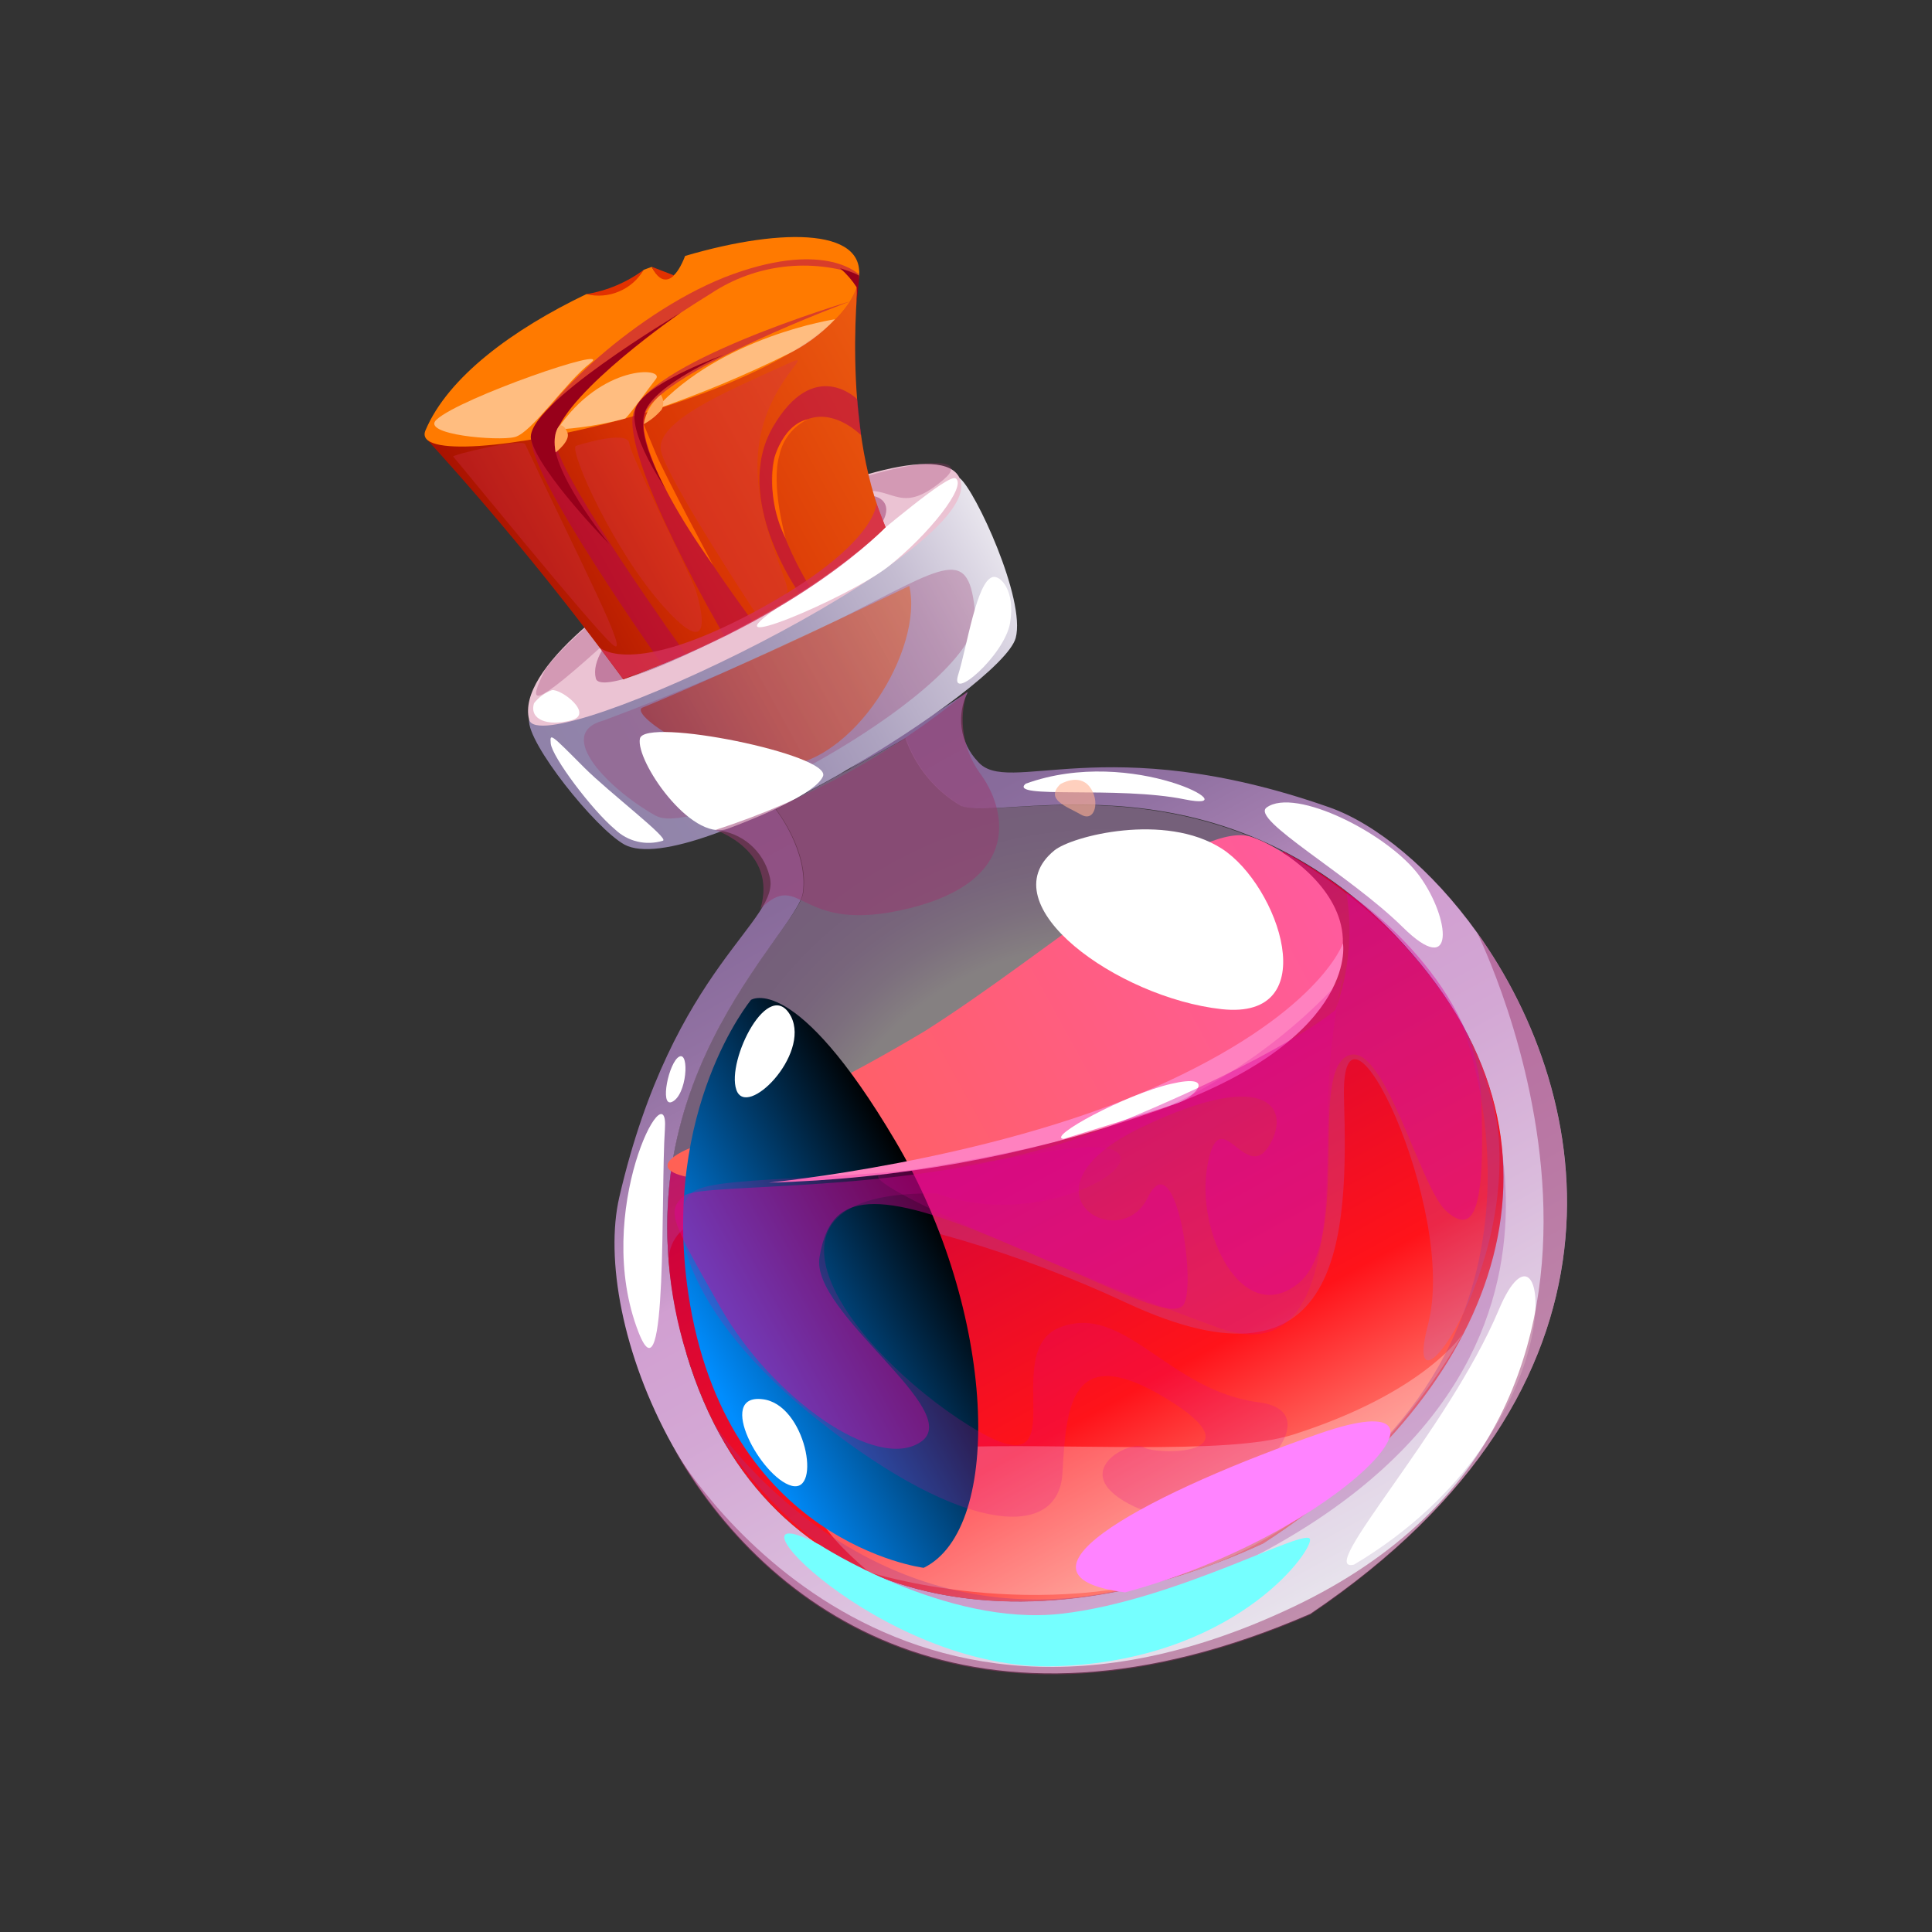 <svg width="32" height="32" viewBox="0 0 32 32" fill="none" xmlns="http://www.w3.org/2000/svg">
<rect x="0" y="0" width="32" height="32" fill="#333333" stroke="none"/>
<path d="M24.466 15.448C23.71 14.393 22.793 13.643 22.013 13.37C18.287 12.062 16.69 13.204 16.193 12.61C16.05 12.46 15.957 12.268 15.928 12.062C15.899 11.857 15.935 11.647 16.03 11.463L14.031 12.759L11.862 13.75C12.07 13.768 12.266 13.851 12.424 13.986C12.582 14.122 12.694 14.303 12.744 14.505C12.969 15.248 11.149 15.976 10.257 19.831C10.023 20.843 10.307 22.447 11.136 23.936C12.694 26.722 16.15 29.139 21.704 26.729C27.277 22.973 26.421 18.182 24.466 15.448ZM11.374 22.43C10.054 18.015 13.205 15.477 13.298 14.785C13.391 14.094 12.848 13.407 12.848 13.407L14.997 12.229C15.162 12.698 15.487 13.094 15.915 13.347C16.545 13.626 20.369 12.313 23.399 15.81C26.429 19.308 24.472 23.262 20.921 25.559C17.083 27.34 12.698 26.855 11.369 22.422L11.374 22.43Z" fill="url(#paint0_linear_574_4760)"/>
<path d="M8.763 11.919C8.726 12.301 9.855 13.717 10.343 13.989C11.459 14.59 16.593 11.399 16.823 10.567C16.994 9.93 16.154 8.124 15.899 7.922C15.644 7.719 8.763 11.919 8.763 11.919Z" fill="url(#paint1_linear_574_4760)"/>
<path d="M8.763 11.918C8.95 12.66 16.415 9.107 15.896 7.923C15.378 6.739 8.356 10.281 8.763 11.918Z" fill="#EBC3D3"/>
<g style="mix-blend-mode:multiply" opacity="0.5">
<path d="M9.869 11.237C9.995 11.749 15.015 9.166 14.662 8.355C14.309 7.544 9.58 10.124 9.869 11.237Z" fill="#9A376D"/>
</g>
<g style="mix-blend-mode:multiply" opacity="0.3">
<path d="M9.994 11.934C9.162 12.157 10.112 13.096 10.863 13.512C11.614 13.927 16.255 11.36 16.154 10.188C16.054 9.015 15.696 9.353 13.891 10.261C12.621 10.884 11.32 11.442 9.994 11.934Z" fill="#9A376D"/>
</g>
<path opacity="0.45" d="M10.653 11.716C10.364 11.794 11.669 12.717 12.901 12.693C14.133 12.67 15.3 10.751 15.061 9.705C15.061 9.705 12.26 11.057 10.653 11.716Z" fill="url(#paint2_linear_574_4760)"/>
<path d="M12.934 10.026C11.588 10.938 14.049 9.909 14.717 9.381C15.385 8.853 16.02 8.048 15.829 7.924C15.709 7.843 14.664 8.743 14.016 9.271C13.677 9.553 13.315 9.806 12.934 10.026Z" fill="white"/>
<path d="M16.441 9.558C16.175 9.63 16.019 10.705 15.87 11.179C15.721 11.653 16.638 10.858 16.73 10.318C16.821 9.777 16.567 9.523 16.441 9.558Z" fill="white"/>
<path d="M8.845 11.648C8.763 11.919 9.068 12.034 9.459 11.932C9.85 11.829 9.291 11.402 9.14 11.432C9.023 11.475 8.921 11.55 8.845 11.648Z" fill="white"/>
<g style="mix-blend-mode:soft-light">
<path d="M12.046 13.728C11.437 13.938 10.526 12.6 10.599 12.234C10.673 11.869 13.786 12.501 13.631 12.859C13.477 13.217 12.046 13.728 12.046 13.728Z" fill="white"/>
</g>
<g style="mix-blend-mode:soft-light">
<path d="M9.122 12.314C9.143 12.537 9.808 13.421 10.186 13.737C10.29 13.836 10.418 13.906 10.557 13.939C10.696 13.972 10.842 13.967 10.979 13.925C11.099 13.894 10.093 13.13 9.676 12.713C9.108 12.142 9.108 12.142 9.122 12.314Z" fill="white"/>
</g>
<g style="mix-blend-mode:multiply" opacity="0.3">
<path d="M9.023 11.104C8.766 11.637 8.696 11.869 10.185 10.506C11.673 9.143 13.771 8.19 14.295 8.133C14.82 8.076 14.931 8.535 15.628 7.944C16.325 7.353 14.013 7.723 11.789 8.977C9.564 10.23 9.023 11.104 9.023 11.104Z" fill="#9A376D"/>
</g>
<path d="M10.323 11.252C9.31 9.872 8.225 8.546 7.072 7.279C7.072 7.279 10.758 3.291 14.23 4.492C14.23 4.492 13.912 6.982 14.668 8.732C14.668 8.732 13.291 10.161 10.323 11.252Z" fill="url(#paint3_linear_574_4760)"/>
<path d="M14.207 4.69C13.748 6.558 6.672 8.018 7.047 7.129C7.422 6.24 8.498 5.454 9.711 4.872C9.908 4.886 10.106 4.859 10.292 4.794C10.432 4.706 10.557 4.597 10.662 4.469L10.795 4.42C10.795 4.42 11.061 4.973 11.348 4.239C13.001 3.753 14.435 3.782 14.207 4.69Z" fill="#FF7A00"/>
<g style="mix-blend-mode:multiply" opacity="0.5">
<path d="M10.963 11.002C10.963 11.002 8.722 7.838 8.811 7.275C8.901 6.712 10.578 5.102 12.144 4.539C13.711 3.977 14.244 4.561 14.244 4.561C13.839 4.416 13.405 4.368 12.978 4.419C12.551 4.47 12.141 4.62 11.782 4.857C10.476 5.664 9.092 6.709 9.21 7.36C9.328 8.01 11.357 10.832 11.357 10.832L10.963 11.002Z" fill="#B10053"/>
</g>
<g style="mix-blend-mode:multiply" opacity="0.5">
<path d="M11.999 10.539C11.999 10.539 10.377 7.77 10.479 6.9C10.58 6.031 14.075 4.993 14.075 4.993C14.075 4.993 11.001 6.134 10.691 6.835C10.381 7.537 12.462 10.283 12.462 10.283L11.999 10.539Z" fill="#B10053"/>
</g>
<g style="mix-blend-mode:multiply" opacity="0.5">
<path d="M13.231 9.816C13.231 9.816 12.117 8.253 12.801 7.074C13.484 5.895 14.199 6.613 14.199 6.613L14.263 7.21C14.263 7.21 13.547 6.47 12.963 7.288C12.378 8.106 13.413 9.719 13.413 9.719L13.231 9.816Z" fill="#B10053"/>
</g>
<path d="M10.093 9.014C10.093 9.014 8.936 7.837 8.797 7.283C8.658 6.729 11.276 5.179 11.276 5.179C11.276 5.179 9.416 6.457 9.197 7.21C9.052 7.731 10.093 9.014 10.093 9.014Z" fill="#97001A"/>
<path d="M11.095 8.201C11.095 8.201 10.317 7.112 10.552 6.708C10.787 6.303 11.993 5.875 11.993 5.875C11.993 5.875 10.855 6.36 10.683 6.821C10.511 7.281 11.095 8.201 11.095 8.201Z" fill="#97001A"/>
<g style="mix-blend-mode:soft-light" opacity="0.5">
<path d="M7.232 6.949C6.953 7.198 8.244 7.31 8.526 7.239C8.808 7.169 9.376 6.322 9.781 6.011C10.186 5.701 7.618 6.591 7.232 6.949Z" fill="white"/>
</g>
<g style="mix-blend-mode:soft-light" opacity="0.5">
<path d="M9.229 7.114C9.611 7.092 9.989 7.031 10.358 6.931C10.456 6.836 10.712 6.473 10.864 6.277C11.017 6.082 9.963 6.021 9.229 7.114Z" fill="white"/>
</g>
<g style="mix-blend-mode:soft-light" opacity="0.5">
<path d="M10.849 6.783C11.59 6.527 12.315 6.226 13.018 5.88C13.324 5.736 13.599 5.535 13.83 5.288C13.83 5.288 11.95 5.567 10.849 6.783Z" fill="white"/>
</g>
<path d="M10.662 7.025C10.775 6.964 10.877 6.882 10.96 6.783C10.979 6.745 10.988 6.702 10.985 6.659C10.983 6.616 10.969 6.574 10.946 6.538C10.795 6.66 10.694 6.833 10.662 7.025Z" fill="#FFA457"/>
<path d="M9.203 7.494C9.203 7.494 9.449 7.306 9.4 7.169C9.352 7.032 9.273 7.043 9.273 7.043C9.273 7.043 9.142 7.149 9.203 7.494Z" fill="#FFA457"/>
<g style="mix-blend-mode:multiply" opacity="0.3">
<path d="M12.523 10.167C12.523 10.167 11.082 7.985 10.951 7.484C10.819 6.984 12.1 6.459 12.895 6.093C13.691 5.726 12.768 6.166 12.579 7.309C12.39 8.452 13.081 9.61 13.04 9.791C12.998 9.973 12.523 10.167 12.523 10.167Z" fill="#D42F55"/>
</g>
<g style="mix-blend-mode:multiply" opacity="0.3">
<path d="M9.537 7.386C9.432 7.477 10.166 9.141 11.015 10.073C11.864 11.005 11.6 10.02 11.525 9.778C11.451 9.537 10.452 7.573 10.422 7.341C10.391 7.108 9.537 7.386 9.537 7.386Z" fill="#D42F55"/>
</g>
<g style="mix-blend-mode:multiply" opacity="0.3">
<path d="M8.699 7.359C8.637 7.252 7.472 7.537 7.506 7.563C7.54 7.59 9.81 10.388 10.144 10.675C10.479 10.962 9.59 9.262 8.699 7.359Z" fill="#D42F55"/>
</g>
<path d="M13.013 8.919C13.013 8.919 12.763 8.033 12.909 7.541C12.936 7.412 12.992 7.291 13.074 7.188C13.156 7.084 13.261 7.002 13.381 6.946C13.381 6.946 13.016 6.98 12.828 7.581C12.741 8.035 12.806 8.505 13.013 8.919Z" fill="#FF6500"/>
<path d="M11.812 9.363C11.812 9.363 11.026 7.895 10.876 7.543C10.727 7.191 10.662 7.025 10.662 7.025C10.662 7.025 10.595 7.656 11.812 9.363Z" fill="#FF6500"/>
<path d="M10.795 4.419L11.162 4.561C11.162 4.561 10.974 4.788 10.795 4.419Z" fill="#E23100"/>
<path d="M9.711 4.872C10.056 4.815 10.382 4.677 10.662 4.469C10.568 4.63 10.425 4.756 10.253 4.828C10.082 4.901 9.892 4.916 9.711 4.872Z" fill="#E23100"/>
<path d="M13.915 4.443C14.021 4.535 14.113 4.641 14.189 4.758C14.194 4.854 14.192 4.949 14.185 5.045C14.185 5.045 14.235 4.597 14.23 4.569C14.225 4.541 13.915 4.443 13.915 4.443Z" fill="#97001A"/>
<g style="mix-blend-mode:multiply" opacity="0.8">
<path d="M9.935 10.727C9.935 10.727 10.459 11.228 12.498 10.132C14.536 9.035 14.516 8.336 14.516 8.336L14.668 8.732C14.668 8.732 13.288 10.209 10.319 11.244L9.935 10.727Z" fill="#D42F55"/>
</g>
<path opacity="0.5" d="M20.924 25.564C17.085 27.343 12.698 26.855 11.37 22.424C11.064 21.442 10.977 20.405 11.115 19.386C11.473 16.823 13.231 15.289 13.305 14.785C13.406 14.1 12.856 13.407 12.856 13.407L15.004 12.228C15.169 12.697 15.495 13.093 15.923 13.347C16.408 13.562 18.8 12.838 21.259 14.109C22.079 14.538 22.807 15.121 23.404 15.826C26.442 19.304 24.481 23.276 20.924 25.564Z" fill="url(#paint4_radial_574_4760)"/>
<path d="M20.924 25.564C17.085 27.343 12.698 26.854 11.371 22.424C11.065 21.442 10.978 20.405 11.115 19.386L17.234 18.347L21.257 14.103C22.076 14.532 22.804 15.115 23.401 15.82C26.442 19.304 24.481 23.276 20.924 25.564Z" fill="url(#paint5_linear_574_4760)"/>
<g style="mix-blend-mode:multiply" opacity="0.2">
<path d="M11.075 20.873C11.114 19.398 15.028 19.886 18.648 21.575C22.267 23.263 22.328 20.445 22.261 18.201C22.195 15.956 24.155 20.029 23.652 21.941C23.149 23.853 25.402 20.731 24.7 18.123C23.997 15.515 21.252 14.109 21.252 14.109C21.252 14.109 22.673 15.438 21.937 16.427C21.202 17.417 16.251 18.961 14.142 19.176C12.033 19.39 11.109 19.389 11.109 19.389C11.043 19.881 11.031 20.379 11.075 20.873Z" fill="#9A7AFF"/>
</g>
<path d="M11.357 19.046C9.722 19.829 15.078 19.899 19.613 17.988C24.148 16.077 21.634 14.166 20.729 13.862C19.823 13.559 17.418 15.75 15.315 17.08C14.049 17.839 12.726 18.496 11.357 19.046Z" fill="url(#paint6_linear_574_4760)"/>
<g style="mix-blend-mode:soft-light" opacity="0.3">
<path d="M14.395 26.04C10.639 22.862 19.203 24.467 21.417 23.762C23.631 23.056 24.236 22.08 24.236 22.08C24.236 22.08 22.7 24.985 19.942 25.962C17.186 26.939 14.395 26.04 14.395 26.04Z" fill="white"/>
</g>
<g style="mix-blend-mode:multiply" opacity="0.3">
<path d="M11.814 23.567C11.814 23.567 15.098 28.59 20.785 25.471C26.472 22.353 24.187 16.904 24.187 16.904C24.187 16.904 27.268 22.24 20.982 25.673C14.697 29.106 11.814 23.567 11.814 23.567Z" fill="#9A3792"/>
</g>
<path d="M22.425 25.916C21.769 26.064 23.982 23.699 24.827 21.689C25.673 19.678 26.196 23.673 22.425 25.916Z" fill="white"/>
<path d="M10.578 22.071C11.062 23.302 10.941 19.744 11.013 18.703C11.085 17.662 9.795 20.075 10.578 22.071Z" fill="white"/>
<path d="M11.126 18.253C10.924 18.335 11.076 17.594 11.249 17.502C11.423 17.409 11.379 18.146 11.126 18.253Z" fill="white"/>
<path d="M20.978 13.376C20.71 13.576 22.348 14.483 23.233 15.356C24.117 16.229 24.019 15.214 23.516 14.516C23.014 13.819 21.45 13.027 20.978 13.376Z" fill="white"/>
<g style="mix-blend-mode:multiply" opacity="0.5">
<path d="M12.595 15.053C13.291 14.374 13.19 15.505 15.058 15.045C16.926 14.586 16.682 13.404 16.22 12.791C16.086 12.6 15.997 12.38 15.962 12.149C15.927 11.918 15.945 11.682 16.017 11.459C14.784 12.478 13.37 13.254 11.848 13.747C11.848 13.747 12.883 14.087 12.595 15.053Z" fill="#9A376D"/>
</g>
<path style="mix-blend-mode:screen" d="M15.299 25.968C15.299 25.968 12.012 25.56 11.399 21.416C10.952 18.358 12.439 16.561 12.439 16.561C12.439 16.561 13.165 16.08 14.833 18.903C16.502 21.726 16.631 25.318 15.299 25.968Z" fill="url(#paint7_linear_574_4760)"/>
<path d="M12.734 19.588C14.861 19.532 16.966 19.151 18.977 18.459C22.524 17.28 22.244 15.623 22.244 15.623C22.244 15.623 21.847 16.806 19.094 18.023C16.341 19.239 12.734 19.588 12.734 19.588Z" fill="#FF81BF"/>
<g style="mix-blend-mode:soft-light">
<path d="M17.617 18.864C17.322 18.839 18.641 18.127 19.397 17.952C20.153 17.777 19.801 18.16 19.523 18.264C19.244 18.367 17.617 18.864 17.617 18.864Z" fill="white"/>
</g>
<g style="mix-blend-mode:multiply" opacity="0.2">
<path d="M14.609 19.448C13.962 19.518 18.223 21.286 20.184 21.994C22.146 22.703 21.953 19.732 21.996 18.342C22.002 17.623 22.082 16.908 22.235 16.206C21.403 17.118 20.394 17.851 19.27 18.36C17.519 19.075 14.609 19.448 14.609 19.448Z" fill="#DE0098"/>
</g>
<g style="mix-blend-mode:multiply" opacity="0.5">
<path d="M21.701 26.745C16.148 29.156 12.692 26.739 11.133 23.953C11.265 24.18 14.618 29.855 21.431 26.61C28.386 23.297 24.465 15.448 24.465 15.448C26.42 18.183 27.276 22.973 21.701 26.745Z" fill="#9A376D"/>
</g>
<g style="mix-blend-mode:multiply" opacity="0.2">
<path d="M15.513 19.767C12.06 19.712 14.106 22.39 16.031 23.6C17.956 24.811 16.49 22.398 17.558 21.985C18.626 21.572 19.351 23.033 20.846 23.226C22.342 23.42 19.976 25.52 18.794 24.957C17.612 24.394 18.738 23.836 18.939 23.97C19.139 24.104 20.896 24.124 19.314 23.162C17.732 22.199 17.66 23.294 17.597 24.403C17.534 25.511 15.958 25.418 13.592 23.556C11.225 21.694 11.03 20.038 11.489 19.735C11.948 19.431 14.408 19.617 17.267 19.09C20.125 18.562 17.668 20.557 15.513 19.767Z" fill="#DE0098"/>
</g>
<g style="mix-blend-mode:soft-light">
<path d="M18.635 26.375C16.401 26.085 19.186 24.666 21.868 23.739C24.551 22.814 22.222 25.404 18.635 26.375Z" fill="#FF83FF"/>
</g>
<path d="M17.461 14.088C16.365 14.986 18.516 16.527 20.235 16.715C21.953 16.902 21.179 14.663 20.238 14.057C19.296 13.451 17.75 13.848 17.461 14.088Z" fill="white"/>
<path d="M13.103 16.839C12.742 16.148 12.027 17.56 12.196 18.05C12.364 18.541 13.42 17.474 13.103 16.839Z" fill="white"/>
<g style="mix-blend-mode:soft-light">
<path d="M16.988 12.981C16.684 13.241 18.517 13.013 19.628 13.241C20.739 13.468 18.77 12.333 16.988 12.981Z" fill="white"/>
</g>
<g style="mix-blend-mode:soft-light">
<path d="M13.57 25.583C11.737 24.631 14.576 27.692 17.489 27.598C20.402 27.504 21.703 25.749 21.699 25.502C21.694 25.255 19.495 26.513 17.576 26.729C15.656 26.946 13.57 25.583 13.57 25.583Z" fill="#75FFFF"/>
</g>
<g style="mix-blend-mode:multiply" opacity="0.4">
<path d="M22.121 16.726C22.343 16.109 22.405 15.446 22.303 14.798C22.304 14.74 24.445 16.21 24.53 18.156C24.615 20.101 24.397 20.462 23.95 20.055C23.504 19.647 22.904 17.138 22.295 17.501C21.686 17.864 22.391 20.582 21.481 21.276C20.571 21.971 19.799 20.414 19.998 19.308C20.197 18.201 20.615 19.59 21.004 19C21.394 18.41 21.07 17.636 18.912 18.67C16.753 19.705 18.533 20.811 19.009 19.837C19.484 18.863 19.849 21.439 19.579 21.637C19.309 21.835 18.404 21.3 16.319 20.444C14.233 19.588 13.732 19.904 13.574 20.822C13.416 21.74 15.993 23.369 15.255 23.88C14.516 24.391 12.78 23.141 11.941 21.669C11.102 20.196 11.041 20.063 11.328 19.808C11.616 19.554 15.445 19.849 18.355 18.665C21.265 17.481 22.121 16.726 22.121 16.726Z" fill="#DE0098"/>
</g>
<path d="M12.626 23.175C11.851 23.085 12.607 24.474 13.111 24.609C13.616 24.744 13.346 23.251 12.626 23.175Z" fill="white"/>
<g style="mix-blend-mode:soft-light" opacity="0.6">
<path d="M17.561 12.989C17.302 13.246 17.67 13.357 17.906 13.493C18.142 13.63 18.226 13.255 18.045 13.028C17.865 12.802 17.561 12.989 17.561 12.989Z" fill="#FFB192"/>
</g>
<defs>
<linearGradient id="paint0_linear_574_4760" x1="21.701" y1="26.74" x2="13.929" y2="12.598" gradientUnits="userSpaceOnUse">
<stop stop-color="#E8E5ED"/>
<stop offset="0.05" stop-color="#E5DDEA"/>
<stop offset="0.28" stop-color="#DABBDC"/>
<stop offset="0.46" stop-color="#D3A7D4"/>
<stop offset="0.59" stop-color="#D19FD1"/>
<stop offset="0.64" stop-color="#BE92C3"/>
<stop offset="0.72" stop-color="#A57FB0"/>
<stop offset="0.81" stop-color="#9272A3"/>
<stop offset="0.9" stop-color="#886B9B"/>
<stop offset="1" stop-color="#846898"/>
</linearGradient>
<linearGradient id="paint1_linear_574_4760" x1="9.442" y1="13.301" x2="16.708" y2="9.308" gradientUnits="userSpaceOnUse">
<stop stop-color="#9082A9"/>
<stop offset="0.22" stop-color="#9386AB"/>
<stop offset="0.42" stop-color="#9D90B3"/>
<stop offset="0.6" stop-color="#ADA3C0"/>
<stop offset="0.79" stop-color="#C4BCD1"/>
<stop offset="0.96" stop-color="#E1DDE8"/>
<stop offset="1" stop-color="#E8E5ED"/>
</linearGradient>
<linearGradient id="paint2_linear_574_4760" x1="11.098" y1="12.658" x2="15.389" y2="10.3" gradientUnits="userSpaceOnUse">
<stop stop-color="#A71100"/>
<stop offset="0.39" stop-color="#D83303"/>
<stop offset="1" stop-color="#EC5C11"/>
</linearGradient>
<linearGradient id="paint3_linear_574_4760" x1="8.2" y1="9.335" x2="14.874" y2="5.667" gradientUnits="userSpaceOnUse">
<stop stop-color="#A71100"/>
<stop offset="0.39" stop-color="#D83303"/>
<stop offset="1" stop-color="#EC5C11"/>
</linearGradient>
<radialGradient id="paint4_radial_574_4760" cx="0" cy="0" r="1" gradientUnits="userSpaceOnUse" gradientTransform="translate(18.268 20.647) rotate(-28.79) scale(7.606 7.606)">
<stop stop-color="#E8E5ED"/>
<stop offset="0.14" stop-color="#E3DDE3"/>
<stop offset="0.42" stop-color="#DBD1D5"/>
<stop offset="0.66" stop-color="#D8CDD0"/>
<stop offset="0.68" stop-color="#D4C5CE"/>
<stop offset="0.75" stop-color="#C7ACC9"/>
<stop offset="0.83" stop-color="#BE99C5"/>
<stop offset="0.91" stop-color="#B98FC3"/>
<stop offset="1" stop-color="#B78BC2"/>
</radialGradient>
<linearGradient id="paint5_linear_574_4760" x1="20.92" y1="25.555" x2="16.041" y2="16.675" gradientUnits="userSpaceOnUse">
<stop stop-color="#FF8D7E"/>
<stop offset="0.32" stop-color="#FF131A"/>
<stop offset="1" stop-color="#C50042"/>
</linearGradient>
<linearGradient id="paint6_linear_574_4760" x1="11.676" y1="20.456" x2="21.983" y2="14.792" gradientUnits="userSpaceOnUse">
<stop stop-color="#FF6154"/>
<stop offset="1" stop-color="#FF5B9D"/>
</linearGradient>
<linearGradient id="paint7_linear_574_4760" x1="11.529" y1="22.546" x2="15.619" y2="20.298" gradientUnits="userSpaceOnUse">
<stop offset="0.02" stop-color="#008DFE"/>
<stop offset="1"/>
</linearGradient>
</defs>
</svg>
